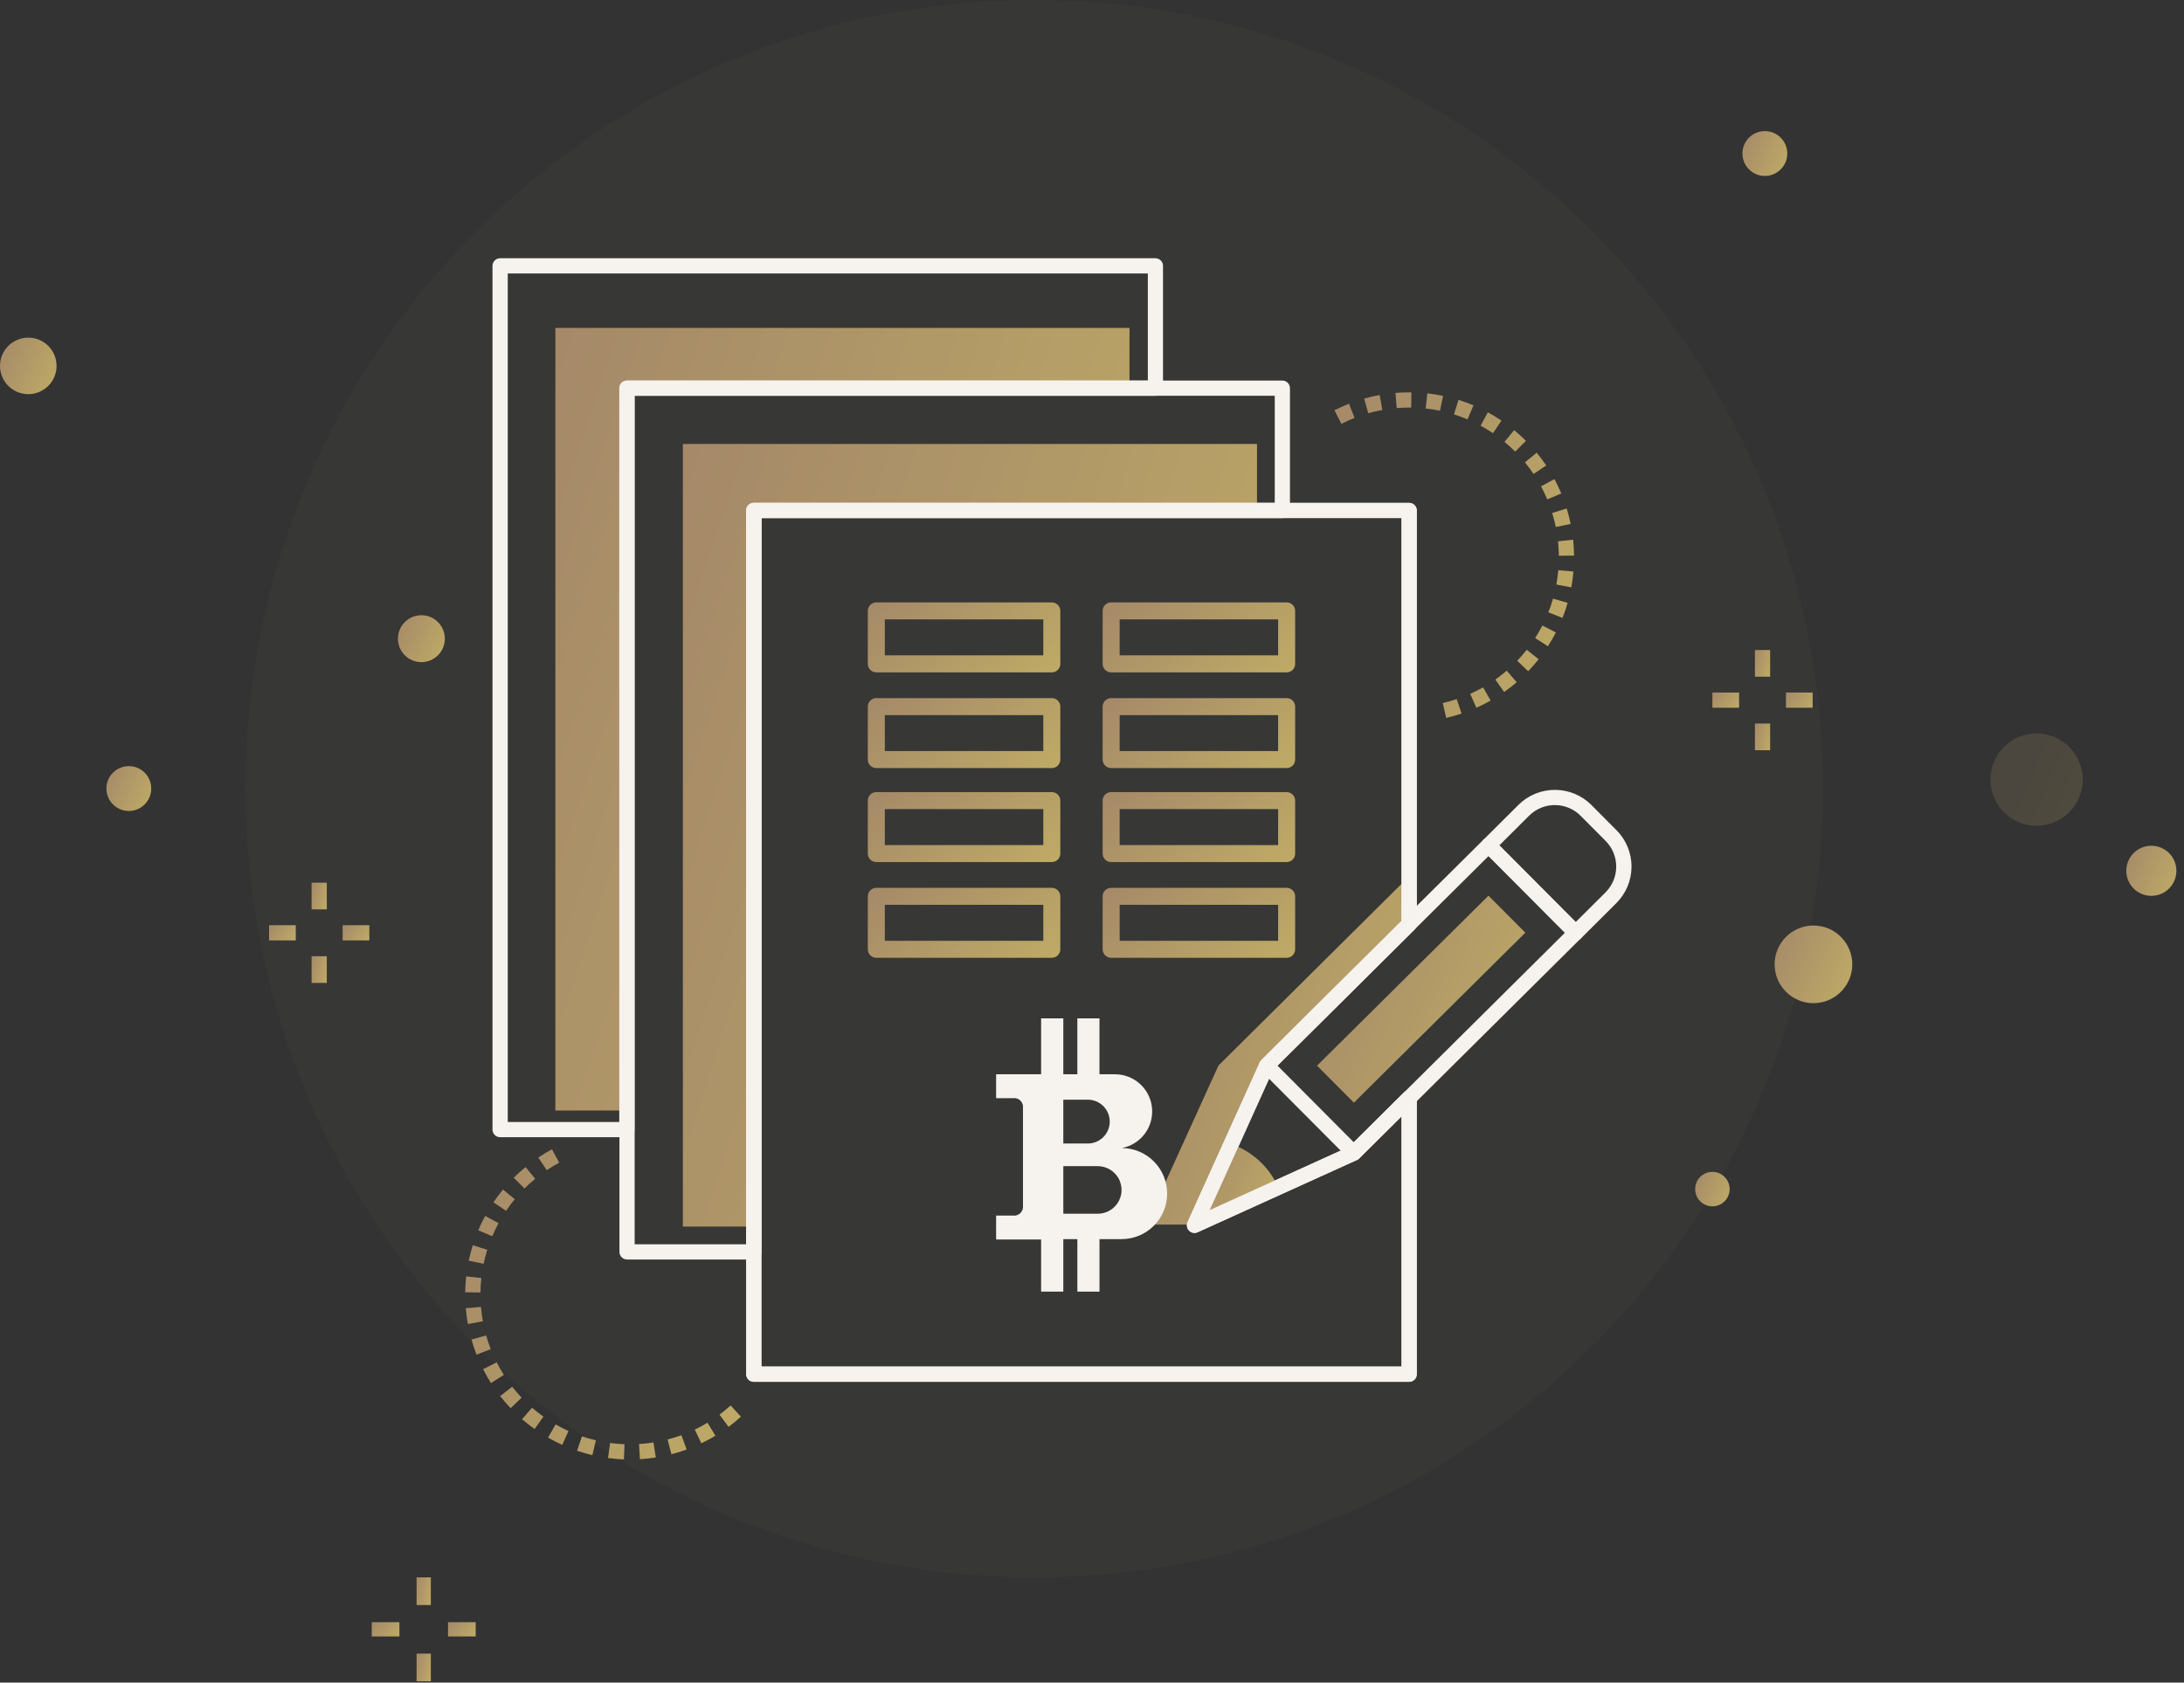 <svg width="279" height="215" viewBox="0 0 279 215" fill="none" xmlns="http://www.w3.org/2000/svg">
<rect x="0" y="0" width="279" height="215" fill="#333333" stroke="none"/>
<path d="M132.119 201.554C187.776 201.554 232.896 156.435 232.896 100.777C232.896 45.119 187.776 0 132.119 0C76.461 0 31.342 45.119 31.342 100.777C31.342 156.435 76.461 201.554 132.119 201.554Z" fill="#C3B075" fill-opacity="0.03"/>
<path opacity="0.2" d="M260.165 105.517C261.332 105.517 262.472 105.171 263.443 104.522C264.413 103.874 265.169 102.953 265.616 101.875C266.062 100.797 266.179 99.61 265.951 98.466C265.724 97.321 265.162 96.27 264.337 95.445C263.511 94.62 262.46 94.058 261.316 93.83C260.171 93.603 258.985 93.719 257.907 94.166C256.829 94.612 255.907 95.369 255.259 96.339C254.611 97.309 254.265 98.45 254.265 99.617C254.265 101.182 254.886 102.682 255.993 103.789C257.099 104.895 258.6 105.517 260.165 105.517Z" fill="url(#paint0_linear_533_3191)"/>
<path d="M55.038 201.555H53.216V205.091H55.038V201.555Z" fill="url(#paint1_linear_533_3191)"/>
<path d="M55.038 211.297H53.216V214.833H55.038V211.297Z" fill="url(#paint2_linear_533_3191)"/>
<path d="M60.767 207.283H57.231V209.105H60.767V207.283Z" fill="url(#paint3_linear_533_3191)"/>
<path d="M51.024 207.283H47.488V209.105H51.024V207.283Z" fill="url(#paint4_linear_533_3191)"/>
<path d="M3.612 50.367C5.607 50.367 7.224 48.749 7.224 46.755C7.224 44.76 5.607 43.143 3.612 43.143C1.617 43.143 0 44.76 0 46.755C0 48.749 1.617 50.367 3.612 50.367Z" fill="url(#paint5_linear_533_3191)"/>
<path d="M16.455 103.625C18.037 103.625 19.32 102.342 19.32 100.76C19.32 99.177 18.037 97.894 16.455 97.894C14.873 97.894 13.59 99.177 13.59 100.76C13.59 102.342 14.873 103.625 16.455 103.625Z" fill="url(#paint6_linear_533_3191)"/>
<path d="M274.827 114.472C276.595 114.472 278.028 113.039 278.028 111.271C278.028 109.503 276.595 108.07 274.827 108.07C273.059 108.07 271.626 109.503 271.626 111.271C271.626 113.039 273.059 114.472 274.827 114.472Z" fill="url(#paint7_linear_533_3191)"/>
<path d="M225.455 22.482C227.037 22.482 228.32 21.199 228.32 19.617C228.32 18.035 227.037 16.752 225.455 16.752C223.873 16.752 222.59 18.035 222.59 19.617C222.59 21.199 223.873 22.482 225.455 22.482Z" fill="url(#paint8_linear_533_3191)"/>
<path d="M155.652 136.157L151.109 146.169H151.103L149.198 150.369L146.431 156.469V156.475H152.594V156.469L154.415 152.438L154.836 151.518L157.259 146.172L161.814 136.159L180.014 118.086V111.975L155.652 136.157Z" fill="url(#paint9_linear_533_3191)"/>
<path d="M87.236 56.73V156.73H96.3V65.231H160.578V56.73H87.236Z" fill="url(#paint10_linear_533_3191)"/>
<path d="M70.947 41.9V141.9H80.011V50.4H144.289V41.9H70.947Z" fill="url(#paint11_linear_533_3191)"/>
<path d="M180.702 118.773C180.793 118.683 180.866 118.575 180.915 118.457C180.964 118.338 180.989 118.211 180.989 118.083V65.23C180.989 64.972 180.887 64.725 180.705 64.543C180.522 64.36 180.275 64.258 180.017 64.258H96.297C96.039 64.258 95.792 64.36 95.61 64.543C95.428 64.725 95.325 64.972 95.325 65.23V175.597C95.325 175.855 95.428 176.102 95.61 176.284C95.792 176.466 96.039 176.569 96.297 176.569H180.017C180.275 176.569 180.522 176.466 180.704 176.284C180.886 176.102 180.989 175.855 180.989 175.597V140.311C180.989 140.119 180.932 139.931 180.826 139.771C180.72 139.612 180.568 139.487 180.391 139.413C180.214 139.339 180.018 139.32 179.83 139.357C179.642 139.394 179.468 139.486 179.332 139.621L172.38 146.521L154.54 154.621L162.625 136.721L180.702 118.773ZM160.928 135.758L151.707 156.171C151.626 156.351 151.602 156.551 151.638 156.746C151.674 156.94 151.768 157.118 151.908 157.258C152.048 157.397 152.226 157.491 152.421 157.526C152.615 157.562 152.815 157.537 152.995 157.456L173.343 148.222C173.449 148.173 173.545 148.105 173.626 148.022L179.046 142.641V174.62H97.269V66.197H179.045V117.674L161.128 135.468C161.044 135.551 160.977 135.65 160.928 135.758Z" fill="#F6F2ED"/>
<path d="M163.817 48.627H80.104C79.846 48.627 79.599 48.729 79.416 48.912C79.234 49.094 79.132 49.341 79.132 49.599V159.967C79.132 160.225 79.234 160.472 79.416 160.654C79.599 160.837 79.846 160.939 80.104 160.939H96.298C96.425 160.939 96.552 160.914 96.67 160.865C96.788 160.816 96.895 160.745 96.985 160.654C97.075 160.564 97.147 160.457 97.196 160.339C97.245 160.221 97.27 160.095 97.27 159.967V66.202H163.817C164.075 66.202 164.322 66.1 164.504 65.917C164.686 65.735 164.789 65.488 164.789 65.23V49.599C164.789 49.341 164.686 49.094 164.504 48.912C164.322 48.729 164.075 48.627 163.817 48.627ZM162.845 64.258H96.298C96.04 64.258 95.793 64.36 95.611 64.543C95.428 64.725 95.326 64.972 95.326 65.23V158.995H81.076V50.571H162.845V64.258Z" fill="#F6F2ED"/>
<path d="M147.6 33H63.887C63.629 33 63.382 33.102 63.2 33.285C63.017 33.467 62.915 33.714 62.915 33.972V144.339C62.915 144.597 63.017 144.844 63.2 145.026C63.382 145.209 63.629 145.311 63.887 145.311H80.081C80.339 145.311 80.586 145.209 80.768 145.026C80.951 144.844 81.053 144.597 81.053 144.339V50.574H147.6C147.858 50.574 148.105 50.472 148.287 50.289C148.47 50.107 148.572 49.86 148.572 49.602V33.972C148.572 33.714 148.47 33.467 148.287 33.285C148.105 33.102 147.858 33 147.6 33ZM146.628 48.63H80.081C79.823 48.63 79.576 48.732 79.394 48.915C79.211 49.097 79.109 49.344 79.109 49.602V143.367H64.864V34.944H146.633V48.63H146.628Z" fill="#F6F2ED"/>
<path d="M143.31 146.695C144.474 146.477 145.515 145.833 146.229 144.888C146.943 143.943 147.278 142.766 147.169 141.587C147.06 140.407 146.515 139.311 145.641 138.513C144.766 137.714 143.625 137.271 142.441 137.27H140.455V130.127H137.627V137.269H135.835V130.127H132.998V137.269H127.251V140.325H129.374C129.55 140.296 129.73 140.31 129.9 140.364C130.07 140.417 130.225 140.51 130.352 140.635C130.479 140.76 130.576 140.912 130.633 141.081C130.691 141.25 130.708 141.429 130.683 141.606V154.033C130.707 154.21 130.69 154.39 130.633 154.559C130.575 154.728 130.479 154.881 130.352 155.006C130.225 155.132 130.07 155.226 129.901 155.281C129.731 155.336 129.55 155.35 129.374 155.323H127.251V158.38H132.998V165.044H135.835V158.335H137.629V165.044H140.457V158.335H143.248C144.792 158.343 146.276 157.738 147.373 156.653C148.471 155.567 149.092 154.09 149.1 152.546C149.109 151.003 148.504 149.519 147.418 148.421C146.333 147.324 144.856 146.702 143.312 146.694L143.31 146.695ZM135.835 140.517H138.965C139.708 140.517 140.42 140.812 140.945 141.337C141.47 141.862 141.765 142.574 141.765 143.317C141.765 144.06 141.47 144.772 140.945 145.297C140.42 145.822 139.708 146.117 138.965 146.117H135.835V140.517ZM142.387 154.198C142.105 154.48 141.769 154.704 141.4 154.857C141.031 155.009 140.635 155.087 140.236 155.086H135.836V149.01H140.236C140.837 149.01 141.424 149.189 141.924 149.523C142.424 149.857 142.813 150.331 143.044 150.886C143.274 151.442 143.334 152.053 143.217 152.642C143.1 153.232 142.812 153.774 142.387 154.199V154.198Z" fill="#F6F2ED"/>
<path d="M161.182 148.636C160.08 147.526 158.74 146.682 157.263 146.168L152.594 156.468L163.273 151.668C162.765 150.539 162.057 149.511 161.182 148.636Z" fill="url(#paint12_linear_533_3191)"/>
<path d="M201.978 118.506L190.85 107.326C190.667 107.145 190.42 107.043 190.163 107.043C189.905 107.043 189.658 107.145 189.476 107.326L161.129 135.466C161.038 135.556 160.966 135.663 160.917 135.781C160.867 135.899 160.842 136.025 160.842 136.153C160.841 136.411 160.943 136.659 161.125 136.842L172.252 148.021C172.434 148.203 172.681 148.306 172.939 148.306C173.196 148.306 173.444 148.203 173.626 148.021L201.974 119.878C202.064 119.788 202.136 119.681 202.185 119.563C202.234 119.445 202.259 119.318 202.259 119.191C202.259 119.063 202.234 118.936 202.185 118.819C202.136 118.701 202.064 118.593 201.974 118.503L201.978 118.506ZM172.945 145.962L163.19 136.162L190.157 109.388L199.913 119.188L172.945 145.962Z" fill="#F6F2ED"/>
<path d="M190.148 114.447L168.248 136.171L172.956 140.901L194.856 119.177L190.148 114.447Z" fill="url(#paint13_linear_533_3191)"/>
<path d="M206.499 106.082L203.299 102.863C202.064 101.628 200.391 100.932 198.645 100.928C196.898 100.924 195.222 101.612 193.982 102.842L189.482 107.324C189.3 107.506 189.197 107.754 189.197 108.011C189.197 108.269 189.3 108.517 189.482 108.699L200.61 119.879C200.792 120.061 201.039 120.164 201.297 120.165C201.554 120.165 201.8 120.063 201.983 119.882L206.483 115.4C207.721 114.167 208.419 112.493 208.423 110.745C208.427 108.998 207.737 107.32 206.504 106.082H206.499ZM205.105 114.022L201.291 117.822L191.534 108.022L195.348 104.222C196.221 103.354 197.404 102.869 198.635 102.872C199.866 102.874 201.046 103.365 201.916 104.237L205.116 107.456C205.983 108.329 206.47 109.51 206.468 110.741C206.465 111.972 205.975 113.152 205.105 114.022Z" fill="#F6F2ED"/>
<path d="M174.262 50.934L174.794 52.803C175.387 52.635 175.994 52.494 176.594 52.385L176.247 50.472C175.584 50.593 174.915 50.748 174.262 50.934ZM170.474 52.426L171.359 54.157C171.907 53.877 172.473 53.622 173.044 53.397L172.331 51.588C171.702 51.836 171.077 52.116 170.474 52.426ZM182.335 50.261L182.124 52.194C182.736 52.26 183.351 52.358 183.949 52.483L184.349 50.583C183.686 50.442 183.009 50.334 182.337 50.261H182.335ZM178.267 50.207L178.428 52.145C178.954 52.101 179.488 52.079 180.016 52.079H180.278L180.304 50.135H180.015C179.437 50.135 178.846 50.159 178.267 50.207ZM195.908 60.561L197.523 59.479C197.147 58.916 196.738 58.367 196.308 57.844L194.808 59.078C195.195 59.552 195.566 60.051 195.908 60.561ZM199.138 71.014L201.082 70.995C201.076 70.315 201.036 69.631 200.965 68.962L199.032 69.167C199.096 69.774 199.133 70.396 199.138 71.014ZM198.749 67.339L200.649 66.949C200.513 66.285 200.342 65.621 200.142 64.974L198.285 65.549C198.47 66.135 198.625 66.738 198.749 67.34V67.339ZM197.659 63.811L199.452 63.06C199.191 62.437 198.896 61.818 198.573 61.221L196.862 62.144C197.154 62.687 197.422 63.248 197.659 63.812V63.811ZM194.937 56.334C194.46 55.855 193.953 55.393 193.432 54.962L192.193 56.462C192.667 56.853 193.126 57.273 193.56 57.707L194.937 56.334ZM196.107 81.526L197.742 82.577C198.109 82.007 198.45 81.414 198.759 80.814L197.037 79.927C196.755 80.47 196.444 81.009 196.112 81.527L196.107 81.526ZM197.795 78.242L199.603 78.96C199.852 78.331 200.074 77.683 200.26 77.031L198.392 76.494C198.226 77.085 198.026 77.673 197.799 78.242H197.795ZM193.819 84.426L195.219 85.771C195.686 85.283 196.135 84.771 196.556 84.236L195.037 83.027C194.657 83.514 194.248 83.983 193.823 84.427L193.819 84.426ZM198.819 74.695L200.731 75.047C200.853 74.381 200.945 73.702 201.003 73.029L199.067 72.862C199.014 73.473 198.931 74.09 198.819 74.696V74.695ZM186.319 51.095L185.74 52.95C186.324 53.133 186.908 53.35 187.473 53.587L188.233 51.797C187.606 51.527 186.962 51.295 186.317 51.093L186.319 51.095ZM187.813 88.664L188.605 90.438C189.223 90.162 189.835 89.853 190.423 89.518L189.462 87.828C188.927 88.127 188.372 88.412 187.812 88.662L187.813 88.664ZM184.313 89.836L184.747 91.731C185.408 91.58 186.069 91.394 186.71 91.179L186.091 89.336C185.506 89.527 184.907 89.697 184.308 89.834L184.313 89.836ZM190.07 52.684L189.142 54.393C189.678 54.684 190.21 55.008 190.722 55.353L191.811 53.743C191.242 53.36 190.657 53.004 190.065 52.682L190.07 52.684ZM191.026 86.837L192.146 88.425C192.701 88.035 193.246 87.613 193.752 87.173L192.484 85.7C192.015 86.097 191.524 86.48 191.021 86.835L191.026 86.837Z" fill="url(#paint14_linear_533_3191)"/>
<path d="M61.488 163.308L59.555 163.094C59.48 163.769 59.438 164.453 59.43 165.128L61.374 165.152C61.382 164.541 61.421 163.921 61.488 163.308ZM63.898 178.392C64.315 178.926 64.764 179.445 65.231 179.935L66.637 178.594C66.214 178.15 65.807 177.68 65.429 177.194L63.898 178.392ZM63.448 174.077L61.714 174.956C62.014 175.556 62.357 176.156 62.722 176.727L64.364 175.685C64.032 175.163 63.725 174.622 63.448 174.077ZM61.439 166.999L59.503 167.163C59.56 167.838 59.651 168.517 59.772 169.182L61.684 168.832C61.574 168.229 61.491 167.613 61.439 166.999ZM62.248 159.699L60.394 159.117C60.194 159.762 60.018 160.425 59.878 161.087L61.778 161.487C61.906 160.883 62.064 160.282 62.248 159.699ZM68.372 150.625L67.138 149.125C66.615 149.555 66.107 150.015 65.628 150.493L67 151.863C67.436 151.429 67.9 151.011 68.372 150.621V150.625ZM65.757 153.235L64.257 151.999C63.825 152.522 63.415 153.072 63.038 153.632L64.65 154.718C64.993 154.205 65.365 153.706 65.757 153.231V153.235ZM63.69 156.299L61.981 155.371C61.658 155.966 61.361 156.583 61.097 157.206L62.887 157.964C63.127 157.399 63.4 156.835 63.69 156.299ZM62.1 170.636L60.229 171.166C60.414 171.819 60.629 172.466 60.878 173.096L62.689 172.389C62.471 171.818 62.272 171.229 62.1 170.636ZM88.757 182.671L89.596 184.425C90.208 184.132 90.812 183.806 91.389 183.456L90.383 181.793C89.864 182.11 89.316 182.406 88.761 182.671H88.757ZM85.542 183.871L85.285 183.939L85.772 185.821L86.056 185.746C86.615 185.593 87.174 185.416 87.717 185.217L87.053 183.39C86.564 183.567 86.056 183.728 85.547 183.867L85.542 183.871ZM81.635 184.518L81.752 186.458C82.425 186.417 83.107 186.343 83.778 186.236L83.478 184.316C82.868 184.41 82.249 184.478 81.64 184.515L81.635 184.518ZM93.335 179.587C92.885 179.998 92.406 180.394 91.911 180.765L93.076 182.322C93.622 181.913 94.15 181.477 94.647 181.022L93.335 179.587ZM66.695 181.345C67.205 181.785 67.744 182.209 68.295 182.602L69.42 181.016C68.92 180.659 68.427 180.275 67.964 179.874L66.695 181.345ZM70.512 146.857C69.918 147.176 69.33 147.529 68.766 147.907L69.846 149.523C70.36 149.18 70.893 148.859 71.432 148.569L70.512 146.857ZM70.012 183.699C70.602 184.037 71.212 184.349 71.826 184.626L72.626 182.854C72.07 182.603 71.516 182.319 70.979 182.011L70.012 183.699ZM77.677 186.308C78.346 186.399 79.03 186.457 79.707 186.483L79.779 184.54C79.165 184.517 78.545 184.464 77.938 184.382L77.677 186.308ZM73.718 185.375C74.358 185.593 75.018 185.782 75.675 185.938L76.122 184.046C75.522 183.905 74.922 183.733 74.345 183.535L73.718 185.375Z" fill="url(#paint15_linear_533_3191)"/>
<path d="M41.748 112.789H39.804V116.199H41.748V112.789Z" fill="url(#paint16_linear_533_3191)"/>
<path d="M41.748 122.186H39.804V125.596H41.748V122.186Z" fill="url(#paint17_linear_533_3191)"/>
<path d="M47.181 118.221H43.77V120.165H47.181V118.221Z" fill="url(#paint18_linear_533_3191)"/>
<path d="M37.784 118.221H34.374V120.165H37.784V118.221Z" fill="url(#paint19_linear_533_3191)"/>
<path d="M226.129 83.059H224.185V86.469H226.129V83.059Z" fill="url(#paint20_linear_533_3191)"/>
<path d="M226.129 92.455H224.185V95.865H226.129V92.455Z" fill="url(#paint21_linear_533_3191)"/>
<path d="M231.56 88.49H228.15V90.434H231.56V88.49Z" fill="url(#paint22_linear_533_3191)"/>
<path d="M222.164 88.49H218.754V90.434H222.164V88.49Z" fill="url(#paint23_linear_533_3191)"/>
<path d="M231.664 128.184C234.404 128.184 236.625 125.963 236.625 123.223C236.625 120.483 234.404 118.262 231.664 118.262C228.924 118.262 226.703 120.483 226.703 123.223C226.703 125.963 228.924 128.184 231.664 128.184Z" fill="url(#paint24_linear_533_3191)"/>
<path d="M218.754 154.144C219.97 154.144 220.956 153.158 220.956 151.942C220.956 150.726 219.97 149.74 218.754 149.74C217.538 149.74 216.552 150.726 216.552 151.942C216.552 153.158 217.538 154.144 218.754 154.144Z" fill="url(#paint25_linear_533_3191)"/>
<path d="M53.83 84.607C55.485 84.607 56.827 83.266 56.827 81.61C56.827 79.955 55.485 78.613 53.83 78.613C52.175 78.613 50.833 79.955 50.833 81.61C50.833 83.266 52.175 84.607 53.83 84.607Z" fill="url(#paint26_linear_533_3191)"/>
<path d="M180.702 118.773C180.793 118.683 180.866 118.575 180.915 118.457C180.964 118.338 180.989 118.211 180.989 118.083V65.23C180.989 64.972 180.887 64.725 180.705 64.543C180.522 64.36 180.275 64.258 180.017 64.258H96.297C96.039 64.258 95.792 64.36 95.61 64.543C95.428 64.725 95.325 64.972 95.325 65.23V175.597C95.325 175.855 95.428 176.102 95.61 176.284C95.792 176.466 96.039 176.569 96.297 176.569H180.017C180.275 176.569 180.522 176.466 180.704 176.284C180.886 176.102 180.989 175.855 180.989 175.597V140.311C180.989 140.119 180.932 139.931 180.826 139.771C180.72 139.612 180.568 139.487 180.391 139.413C180.214 139.339 180.018 139.32 179.83 139.357C179.642 139.394 179.468 139.486 179.332 139.621L172.38 146.521L154.54 154.621L162.625 136.721L180.702 118.773ZM160.928 135.758L151.707 156.171C151.626 156.351 151.602 156.551 151.638 156.746C151.674 156.94 151.768 157.118 151.908 157.258C152.048 157.397 152.226 157.491 152.421 157.526C152.615 157.562 152.815 157.537 152.995 157.456L173.343 148.222C173.449 148.173 173.545 148.105 173.626 148.022L179.046 142.641V174.62H97.269V66.197H179.045V117.674L161.128 135.468C161.044 135.551 160.977 135.65 160.928 135.758Z" fill="#F6F2ED"/>
<path d="M134.366 76.973H111.947C111.659 76.973 111.383 77.087 111.179 77.291C110.975 77.495 110.86 77.771 110.86 78.06V84.828C110.861 85.116 110.975 85.392 111.179 85.596C111.383 85.799 111.659 85.914 111.947 85.914H134.366C134.655 85.914 134.931 85.799 135.135 85.595C135.339 85.391 135.453 85.115 135.453 84.827V78.059C135.453 77.77 135.338 77.494 135.135 77.291C134.931 77.087 134.654 76.973 134.366 76.973ZM133.279 83.74H113.034V79.146H133.28L133.279 83.74Z" fill="url(#paint27_linear_533_3191)"/>
<path d="M134.366 89.203H111.947C111.659 89.203 111.383 89.318 111.179 89.522C110.975 89.725 110.86 90.002 110.86 90.29V97.057C110.861 97.345 110.975 97.621 111.179 97.825C111.383 98.029 111.659 98.143 111.947 98.143H134.366C134.655 98.143 134.931 98.029 135.135 97.825C135.339 97.621 135.453 97.344 135.453 97.056V90.289C135.453 90.001 135.338 89.725 135.135 89.521C134.931 89.317 134.654 89.203 134.366 89.203ZM133.279 95.97H113.034V91.376H133.28L133.279 95.97Z" fill="url(#paint28_linear_533_3191)"/>
<path d="M134.366 101.215H111.947C111.659 101.215 111.383 101.329 111.179 101.533C110.975 101.737 110.86 102.014 110.86 102.302V109.069C110.861 109.357 110.975 109.633 111.179 109.837C111.383 110.04 111.659 110.155 111.947 110.155H134.366C134.655 110.155 134.931 110.04 135.135 109.836C135.339 109.633 135.453 109.356 135.453 109.068V102.301C135.453 102.013 135.338 101.737 135.135 101.533C134.931 101.329 134.654 101.215 134.366 101.215ZM133.279 107.982H113.034V103.388H133.28L133.279 107.982Z" fill="url(#paint29_linear_533_3191)"/>
<path d="M134.366 113.445H111.947C111.659 113.445 111.383 113.56 111.179 113.764C110.975 113.968 110.86 114.244 110.86 114.532V121.3C110.861 121.588 110.975 121.865 111.179 122.068C111.383 122.272 111.659 122.386 111.947 122.386H134.366C134.655 122.386 134.931 122.272 135.135 122.068C135.339 121.864 135.453 121.588 135.453 121.299V114.531C135.453 114.243 135.338 113.967 135.135 113.763C134.931 113.56 134.654 113.445 134.366 113.445ZM133.279 120.212H113.034V115.618H133.28L133.279 120.212Z" fill="url(#paint30_linear_533_3191)"/>
<path d="M164.365 76.973H141.946C141.658 76.973 141.382 77.087 141.178 77.291C140.974 77.495 140.859 77.771 140.859 78.06V84.828C140.86 85.116 140.974 85.392 141.178 85.596C141.382 85.799 141.658 85.914 141.946 85.914H164.365C164.654 85.914 164.93 85.799 165.134 85.595C165.338 85.391 165.452 85.115 165.452 84.827V78.059C165.452 77.77 165.337 77.494 165.134 77.291C164.93 77.087 164.653 76.973 164.365 76.973ZM163.278 83.74H143.033V79.146H163.279L163.278 83.74Z" fill="url(#paint31_linear_533_3191)"/>
<path d="M164.365 89.203H141.946C141.658 89.203 141.382 89.318 141.178 89.522C140.974 89.725 140.859 90.002 140.859 90.29V97.057C140.86 97.345 140.974 97.621 141.178 97.825C141.382 98.029 141.658 98.143 141.946 98.143H164.365C164.654 98.143 164.93 98.029 165.134 97.825C165.338 97.621 165.452 97.344 165.452 97.056V90.289C165.452 90.001 165.337 89.725 165.134 89.521C164.93 89.317 164.653 89.203 164.365 89.203ZM163.278 95.97H143.033V91.376H163.279L163.278 95.97Z" fill="url(#paint32_linear_533_3191)"/>
<path d="M164.365 101.215H141.946C141.658 101.215 141.382 101.329 141.178 101.533C140.974 101.737 140.859 102.014 140.859 102.302V109.069C140.86 109.357 140.974 109.633 141.178 109.837C141.382 110.04 141.658 110.155 141.946 110.155H164.365C164.654 110.155 164.93 110.04 165.134 109.836C165.338 109.633 165.452 109.356 165.452 109.068V102.301C165.452 102.013 165.337 101.737 165.134 101.533C164.93 101.329 164.653 101.215 164.365 101.215ZM163.278 107.982H143.033V103.388H163.279L163.278 107.982Z" fill="url(#paint33_linear_533_3191)"/>
<path d="M164.365 113.445H141.946C141.658 113.445 141.382 113.56 141.178 113.764C140.974 113.968 140.859 114.244 140.859 114.532V121.3C140.86 121.588 140.974 121.865 141.178 122.068C141.382 122.272 141.658 122.386 141.946 122.386H164.365C164.654 122.386 164.93 122.272 165.134 122.068C165.338 121.864 165.452 121.588 165.452 121.299V114.531C165.452 114.243 165.337 113.967 165.134 113.763C164.93 113.56 164.653 113.445 164.365 113.445ZM163.278 120.212H143.033V115.618H163.279L163.278 120.212Z" fill="url(#paint34_linear_533_3191)"/>
<defs>
<linearGradient id="paint0_linear_533_3191" x1="254.084" y1="94.274" x2="272.754" y2="102.651" gradientUnits="userSpaceOnUse">
<stop stop-color="#A58969"/>
<stop offset="1" stop-color="#C7B664"/>
</linearGradient>
<linearGradient id="paint1_linear_533_3191" x1="53.188" y1="201.722" x2="56.475" y2="202.482" gradientUnits="userSpaceOnUse">
<stop stop-color="#A58969"/>
<stop offset="1" stop-color="#C7B664"/>
</linearGradient>
<linearGradient id="paint2_linear_533_3191" x1="53.188" y1="211.464" x2="56.475" y2="212.224" gradientUnits="userSpaceOnUse">
<stop stop-color="#A58969"/>
<stop offset="1" stop-color="#C7B664"/>
</linearGradient>
<linearGradient id="paint3_linear_533_3191" x1="57.178" y1="207.369" x2="61" y2="210.698" gradientUnits="userSpaceOnUse">
<stop stop-color="#A58969"/>
<stop offset="1" stop-color="#C7B664"/>
</linearGradient>
<linearGradient id="paint4_linear_533_3191" x1="47.434" y1="207.369" x2="51.257" y2="210.698" gradientUnits="userSpaceOnUse">
<stop stop-color="#A58969"/>
<stop offset="1" stop-color="#C7B664"/>
</linearGradient>
<linearGradient id="paint5_linear_533_3191" x1="-0.11" y1="43.484" x2="11.319" y2="48.612" gradientUnits="userSpaceOnUse">
<stop stop-color="#A58969"/>
<stop offset="1" stop-color="#C7B664"/>
</linearGradient>
<linearGradient id="paint6_linear_533_3191" x1="13.502" y1="98.165" x2="22.568" y2="102.233" gradientUnits="userSpaceOnUse">
<stop stop-color="#A58969"/>
<stop offset="1" stop-color="#C7B664"/>
</linearGradient>
<linearGradient id="paint7_linear_533_3191" x1="271.528" y1="108.373" x2="281.657" y2="112.917" gradientUnits="userSpaceOnUse">
<stop stop-color="#A58969"/>
<stop offset="1" stop-color="#C7B664"/>
</linearGradient>
<linearGradient id="paint8_linear_533_3191" x1="222.502" y1="17.023" x2="231.568" y2="21.09" gradientUnits="userSpaceOnUse">
<stop stop-color="#A58969"/>
<stop offset="1" stop-color="#C7B664"/>
</linearGradient>
<linearGradient id="paint9_linear_533_3191" x1="145.918" y1="114.076" x2="203.182" y2="133.466" gradientUnits="userSpaceOnUse">
<stop stop-color="#A58969"/>
<stop offset="1" stop-color="#C7B664"/>
</linearGradient>
<linearGradient id="paint10_linear_533_3191" x1="86.117" y1="61.453" x2="211.894" y2="102.842" gradientUnits="userSpaceOnUse">
<stop stop-color="#A58969"/>
<stop offset="1" stop-color="#C7B664"/>
</linearGradient>
<linearGradient id="paint11_linear_533_3191" x1="69.828" y1="46.623" x2="195.605" y2="88.012" gradientUnits="userSpaceOnUse">
<stop stop-color="#A58969"/>
<stop offset="1" stop-color="#C7B664"/>
</linearGradient>
<linearGradient id="paint12_linear_533_3191" x1="152.431" y1="146.654" x2="169.117" y2="154.417" gradientUnits="userSpaceOnUse">
<stop stop-color="#A58969"/>
<stop offset="1" stop-color="#C7B664"/>
</linearGradient>
<linearGradient id="paint13_linear_533_3191" x1="167.842" y1="115.696" x2="209.857" y2="134.658" gradientUnits="userSpaceOnUse">
<stop stop-color="#A58969"/>
<stop offset="1" stop-color="#C7B664"/>
</linearGradient>
<linearGradient id="paint14_linear_533_3191" x1="170.006" y1="52.099" x2="222.464" y2="69.418" gradientUnits="userSpaceOnUse">
<stop stop-color="#A58969"/>
<stop offset="1" stop-color="#C7B664"/>
</linearGradient>
<linearGradient id="paint15_linear_533_3191" x1="58.892" y1="148.729" x2="116.644" y2="171.758" gradientUnits="userSpaceOnUse">
<stop stop-color="#A58969"/>
<stop offset="1" stop-color="#C7B664"/>
</linearGradient>
<linearGradient id="paint16_linear_533_3191" x1="39.774" y1="112.95" x2="43.242" y2="113.837" gradientUnits="userSpaceOnUse">
<stop stop-color="#A58969"/>
<stop offset="1" stop-color="#C7B664"/>
</linearGradient>
<linearGradient id="paint17_linear_533_3191" x1="39.774" y1="122.347" x2="43.242" y2="123.234" gradientUnits="userSpaceOnUse">
<stop stop-color="#A58969"/>
<stop offset="1" stop-color="#C7B664"/>
</linearGradient>
<linearGradient id="paint18_linear_533_3191" x1="43.718" y1="118.313" x2="47.721" y2="121.462" gradientUnits="userSpaceOnUse">
<stop stop-color="#A58969"/>
<stop offset="1" stop-color="#C7B664"/>
</linearGradient>
<linearGradient id="paint19_linear_533_3191" x1="34.322" y1="118.313" x2="38.324" y2="121.462" gradientUnits="userSpaceOnUse">
<stop stop-color="#A58969"/>
<stop offset="1" stop-color="#C7B664"/>
</linearGradient>
<linearGradient id="paint20_linear_533_3191" x1="224.155" y1="83.22" x2="227.623" y2="84.107" gradientUnits="userSpaceOnUse">
<stop stop-color="#A58969"/>
<stop offset="1" stop-color="#C7B664"/>
</linearGradient>
<linearGradient id="paint21_linear_533_3191" x1="224.155" y1="92.616" x2="227.623" y2="93.503" gradientUnits="userSpaceOnUse">
<stop stop-color="#A58969"/>
<stop offset="1" stop-color="#C7B664"/>
</linearGradient>
<linearGradient id="paint22_linear_533_3191" x1="228.098" y1="88.582" x2="232.101" y2="91.732" gradientUnits="userSpaceOnUse">
<stop stop-color="#A58969"/>
<stop offset="1" stop-color="#C7B664"/>
</linearGradient>
<linearGradient id="paint23_linear_533_3191" x1="218.702" y1="88.582" x2="222.704" y2="91.732" gradientUnits="userSpaceOnUse">
<stop stop-color="#A58969"/>
<stop offset="1" stop-color="#C7B664"/>
</linearGradient>
<linearGradient id="paint24_linear_533_3191" x1="226.552" y1="118.73" x2="242.25" y2="125.774" gradientUnits="userSpaceOnUse">
<stop stop-color="#A58969"/>
<stop offset="1" stop-color="#C7B664"/>
</linearGradient>
<linearGradient id="paint25_linear_533_3191" x1="216.485" y1="149.948" x2="223.452" y2="153.074" gradientUnits="userSpaceOnUse">
<stop stop-color="#A58969"/>
<stop offset="1" stop-color="#C7B664"/>
</linearGradient>
<linearGradient id="paint26_linear_533_3191" x1="50.742" y1="78.896" x2="60.225" y2="83.151" gradientUnits="userSpaceOnUse">
<stop stop-color="#A58969"/>
<stop offset="1" stop-color="#C7B664"/>
</linearGradient>
<linearGradient id="paint27_linear_533_3191" x1="110.485" y1="77.395" x2="129.011" y2="100.258" gradientUnits="userSpaceOnUse">
<stop stop-color="#A58969"/>
<stop offset="1" stop-color="#C7B664"/>
</linearGradient>
<linearGradient id="paint28_linear_533_3191" x1="110.485" y1="89.625" x2="129.009" y2="112.488" gradientUnits="userSpaceOnUse">
<stop stop-color="#A58969"/>
<stop offset="1" stop-color="#C7B664"/>
</linearGradient>
<linearGradient id="paint29_linear_533_3191" x1="110.485" y1="101.637" x2="129.009" y2="124.5" gradientUnits="userSpaceOnUse">
<stop stop-color="#A58969"/>
<stop offset="1" stop-color="#C7B664"/>
</linearGradient>
<linearGradient id="paint30_linear_533_3191" x1="110.485" y1="113.868" x2="129.011" y2="136.731" gradientUnits="userSpaceOnUse">
<stop stop-color="#A58969"/>
<stop offset="1" stop-color="#C7B664"/>
</linearGradient>
<linearGradient id="paint31_linear_533_3191" x1="140.484" y1="77.395" x2="159.01" y2="100.258" gradientUnits="userSpaceOnUse">
<stop stop-color="#A58969"/>
<stop offset="1" stop-color="#C7B664"/>
</linearGradient>
<linearGradient id="paint32_linear_533_3191" x1="140.484" y1="89.625" x2="159.008" y2="112.488" gradientUnits="userSpaceOnUse">
<stop stop-color="#A58969"/>
<stop offset="1" stop-color="#C7B664"/>
</linearGradient>
<linearGradient id="paint33_linear_533_3191" x1="140.484" y1="101.637" x2="159.008" y2="124.5" gradientUnits="userSpaceOnUse">
<stop stop-color="#A58969"/>
<stop offset="1" stop-color="#C7B664"/>
</linearGradient>
<linearGradient id="paint34_linear_533_3191" x1="140.484" y1="113.868" x2="159.01" y2="136.731" gradientUnits="userSpaceOnUse">
<stop stop-color="#A58969"/>
<stop offset="1" stop-color="#C7B664"/>
</linearGradient>
</defs>
</svg>
